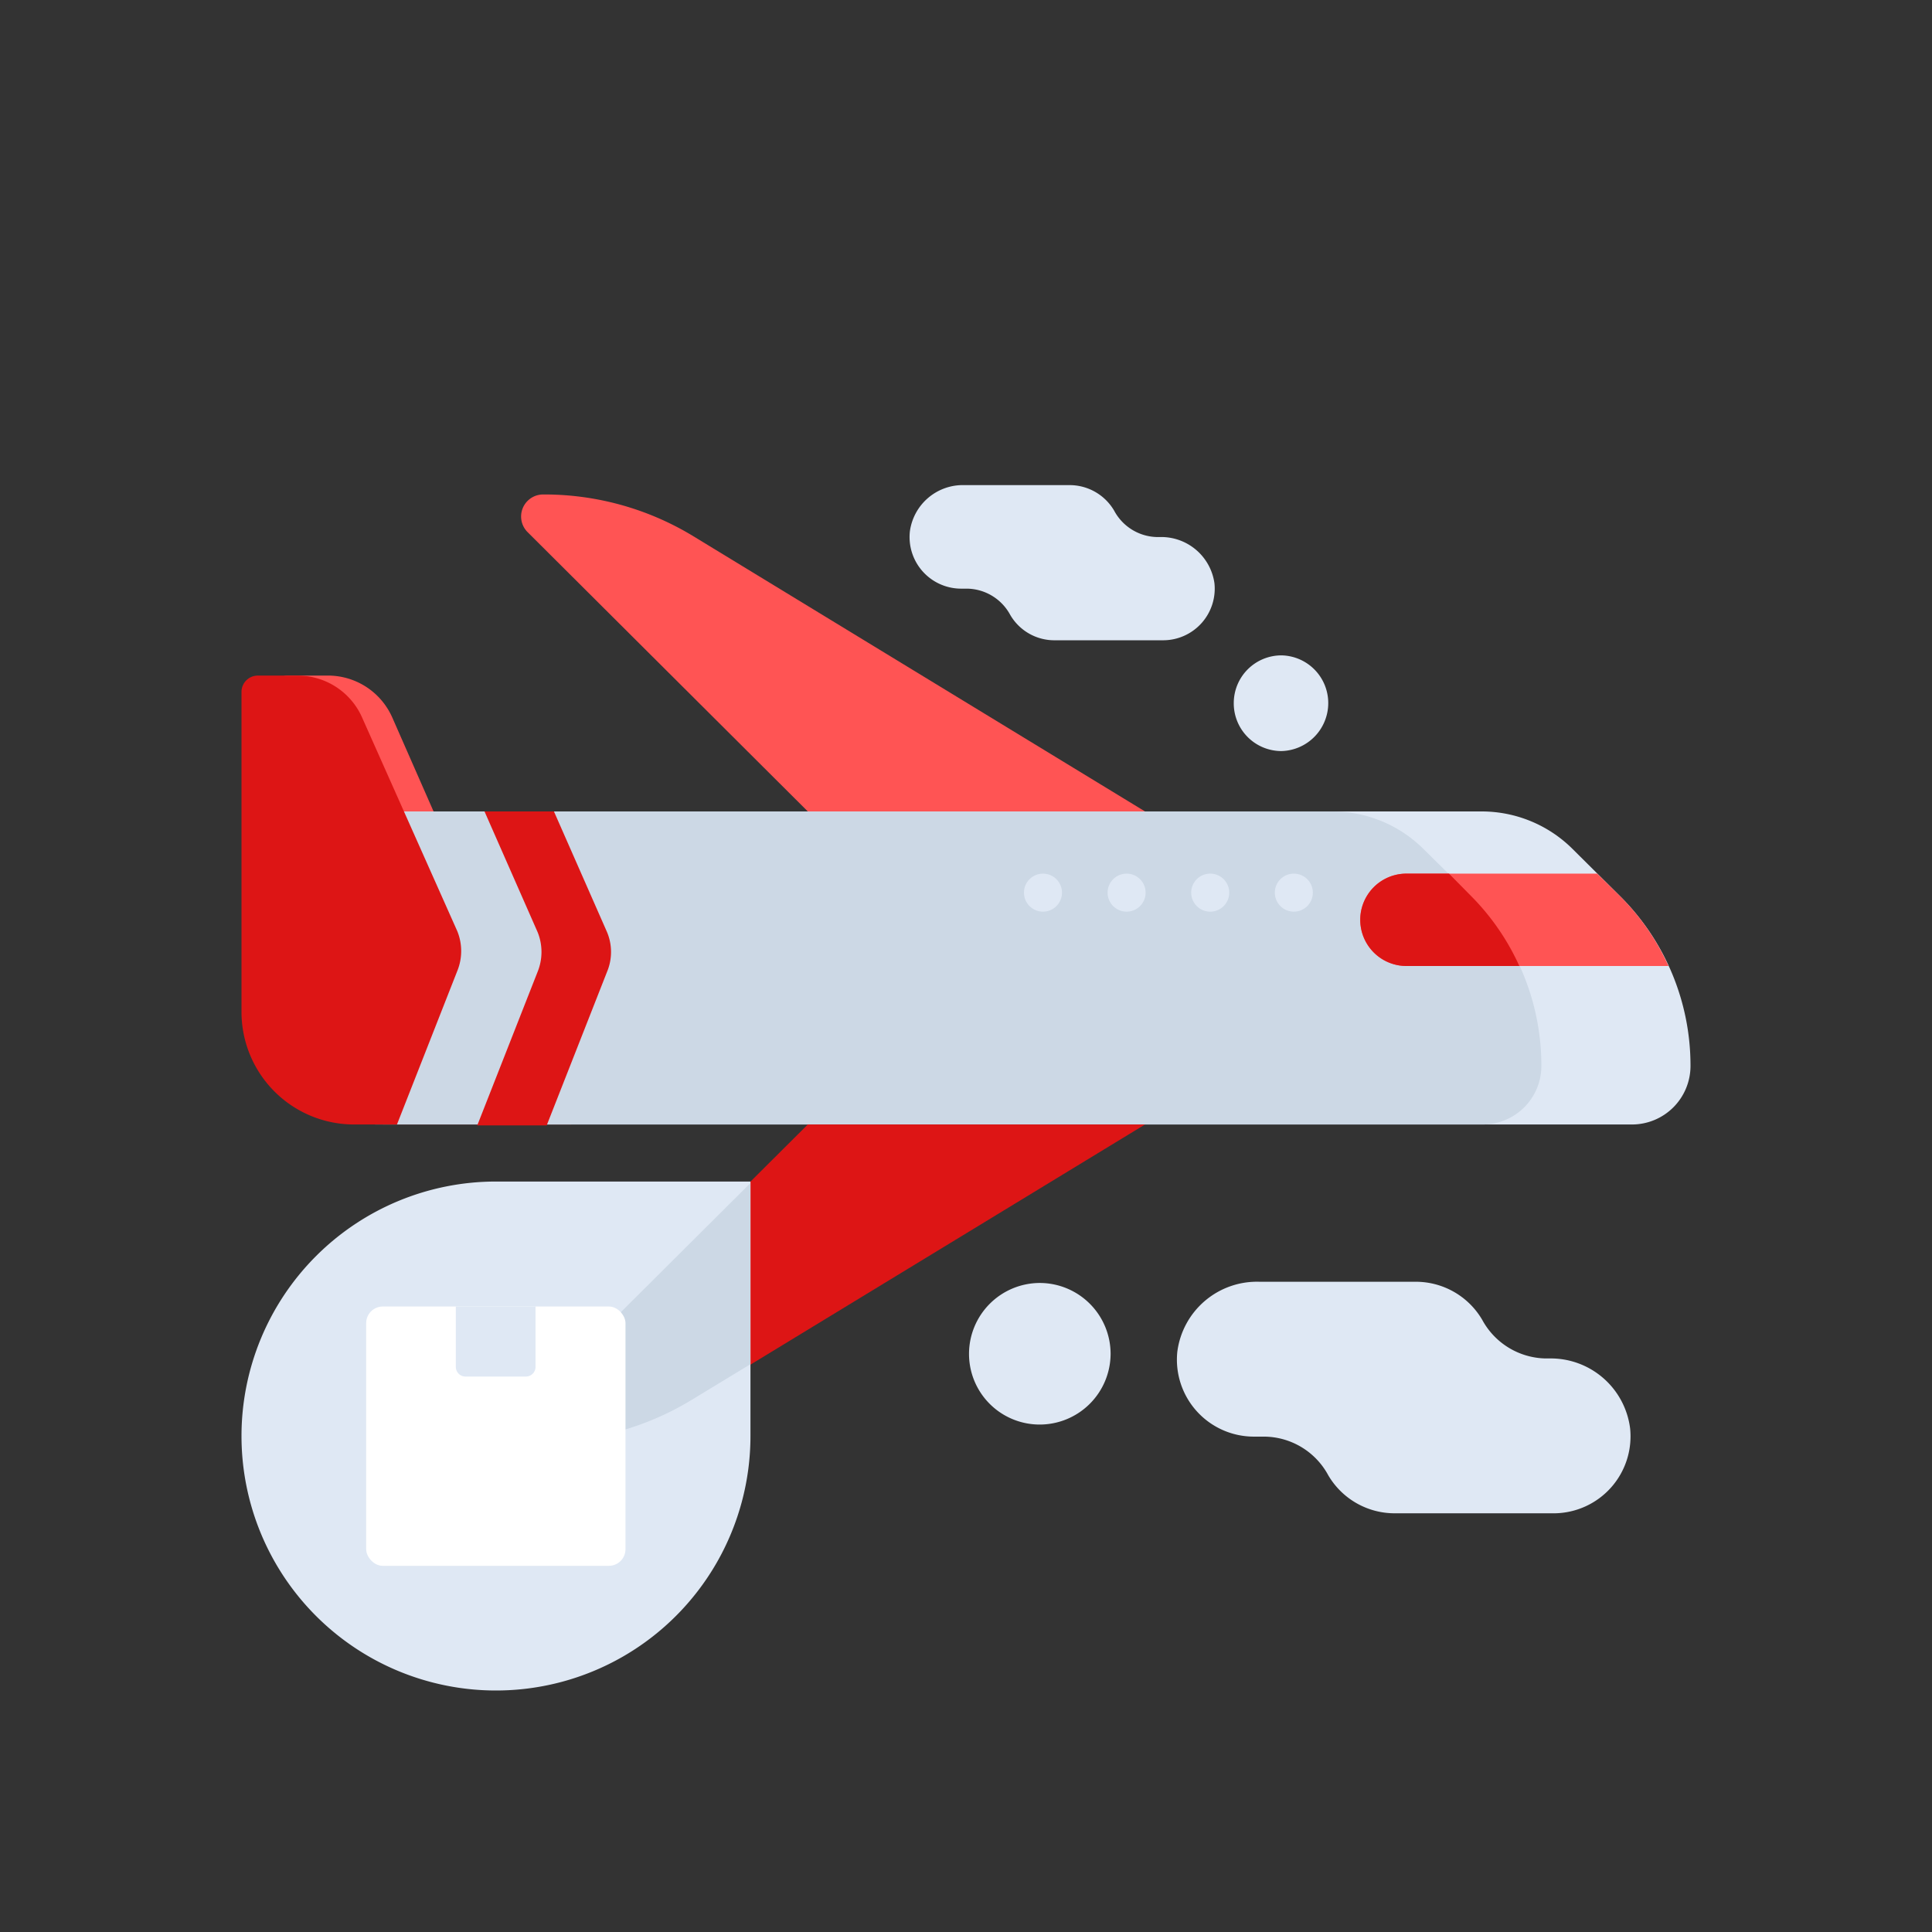<svg id="Layer_1" data-name="Layer 1" xmlns="http://www.w3.org/2000/svg" viewBox="0 0 64 64"><rect x="0" y="0" width="64" height="64" fill="#333333" stroke="none"/><defs><style>.cls-1{fill:#ff5454;}.cls-2{fill:#dfe8f4;}.cls-3{fill:#ccd8e5;}.cls-4{fill:#dd1515;}.cls-5{fill:#fff;}</style></defs><title>logistic, delivery, airplane, air, transport, transportation, package</title><path class="cls-1" d="M18.92,37.25H12.77A3.77,3.77,0,0,1,9,33.48V22.91a.54.54,0,0,1,.54-.53H10.8A2.33,2.33,0,0,1,13,23.78Z"/><path class="cls-2" d="M54.06,37.25H15.88V26.88h33.2a4.27,4.27,0,0,1,3,1.23l1.57,1.56A7.91,7.91,0,0,1,56,35.31h0A1.94,1.94,0,0,1,54.06,37.25Z"/><path class="cls-3" d="M49.12,37.25H12.49a1.54,1.54,0,0,1-1.55-1.55V26.88h33.2a4.27,4.27,0,0,1,3,1.23l1.58,1.56a7.94,7.94,0,0,1,2.34,5.64h0A1.94,1.94,0,0,1,49.12,37.25Z"/><path class="cls-4" d="M13.15,37.25l2-5.09a1.75,1.75,0,0,0,0-1.31L12,23.78a2.33,2.33,0,0,0-2.15-1.4H8.54a.54.54,0,0,0-.54.53v10.6a3.73,3.73,0,0,0,3.74,3.74Z"/><path class="cls-4" d="M18.35,26.88h-2.3l1.76,4a1.75,1.75,0,0,1,0,1.31l-2,5.09h2.3l2-5.09a1.7,1.7,0,0,0,0-1.31Z"/><path class="cls-1" d="M53.65,29.67l-.74-.73H46.59a1.53,1.53,0,0,0,0,3.06h8.68A7.76,7.76,0,0,0,53.65,29.67Z"/><path class="cls-4" d="M48.72,29.67,48,28.94H46.59a1.53,1.53,0,0,0,0,3.06h3.74A7.91,7.91,0,0,0,48.72,29.67Z"/><path class="cls-4" d="M18,47.75h0a.74.74,0,0,1-.52-1.26l9.28-9.24H37.93l-15,9.13A9.41,9.41,0,0,1,18,47.75Z"/><path class="cls-1" d="M18,16.38h0a.73.73,0,0,0-.52,1.25l9.28,9.25H37.93l-15-9.14A9.5,9.5,0,0,0,18,16.38Z"/><circle class="cls-2" cx="34.55" cy="29.57" r="0.63"/><circle class="cls-2" cx="37.32" cy="29.57" r="0.63"/><path class="cls-2" d="M40.72,29.57a.63.63,0,0,1-.63.63.63.63,0,0,1,0-1.26A.63.63,0,0,1,40.72,29.57Z"/><circle class="cls-2" cx="42.86" cy="29.57" r="0.63"/><path class="cls-2" d="M51.35,45h-.17a2.44,2.44,0,0,1-2.08-1.28,2.55,2.55,0,0,0-2.2-1.26H41.72A2.66,2.66,0,0,0,39,44.78a2.55,2.55,0,0,0,2.53,2.81h.32A2.43,2.43,0,0,1,44,48.87a2.55,2.55,0,0,0,2.2,1.26H51.5A2.55,2.55,0,0,0,54,47.32,2.65,2.65,0,0,0,51.35,45Z"/><path class="cls-2" d="M38.43,17.79h-.12a1.65,1.65,0,0,1-1.4-.87,1.71,1.71,0,0,0-1.48-.85H31.94a1.77,1.77,0,0,0-1.8,1.54,1.71,1.71,0,0,0,1.7,1.89h.21a1.65,1.65,0,0,1,1.41.86,1.69,1.69,0,0,0,1.48.85h3.59a1.71,1.71,0,0,0,1.7-1.89A1.78,1.78,0,0,0,38.43,17.79Z"/><path class="cls-2" d="M34.44,47.19h0a2.34,2.34,0,0,1-2.34-2.34h0a2.35,2.35,0,0,1,2.34-2.35h0a2.35,2.35,0,0,1,2.35,2.35h0A2.35,2.35,0,0,1,34.44,47.19Z"/><path class="cls-2" d="M42.45,24.88h0a1.58,1.58,0,0,1-1.58-1.59h0a1.58,1.58,0,0,1,1.58-1.58h0A1.58,1.58,0,0,1,44,23.29h0A1.59,1.59,0,0,1,42.45,24.88Z"/><path class="cls-2" d="M16.43,39.14h8.43a0,0,0,0,1,0,0v8.43A8.43,8.43,0,0,1,16.43,56h0A8.43,8.43,0,0,1,8,47.57v0a8.43,8.43,0,0,1,8.43-8.43Z"/><path class="cls-3" d="M24.86,45.19v-6h0l-7.38,7.35A.74.74,0,0,0,18,47.75a9.41,9.41,0,0,0,4.9-1.37Z"/><rect class="cls-5" x="12.13" y="43.28" width="8.59" height="8.59" rx="0.55"/><path class="cls-2" d="M15.12,43.28h2.62a0,0,0,0,1,0,0v2a.32.32,0,0,1-.32.32h-2a.32.32,0,0,1-.32-.32v-2A0,0,0,0,1,15.12,43.28Z"/></svg>